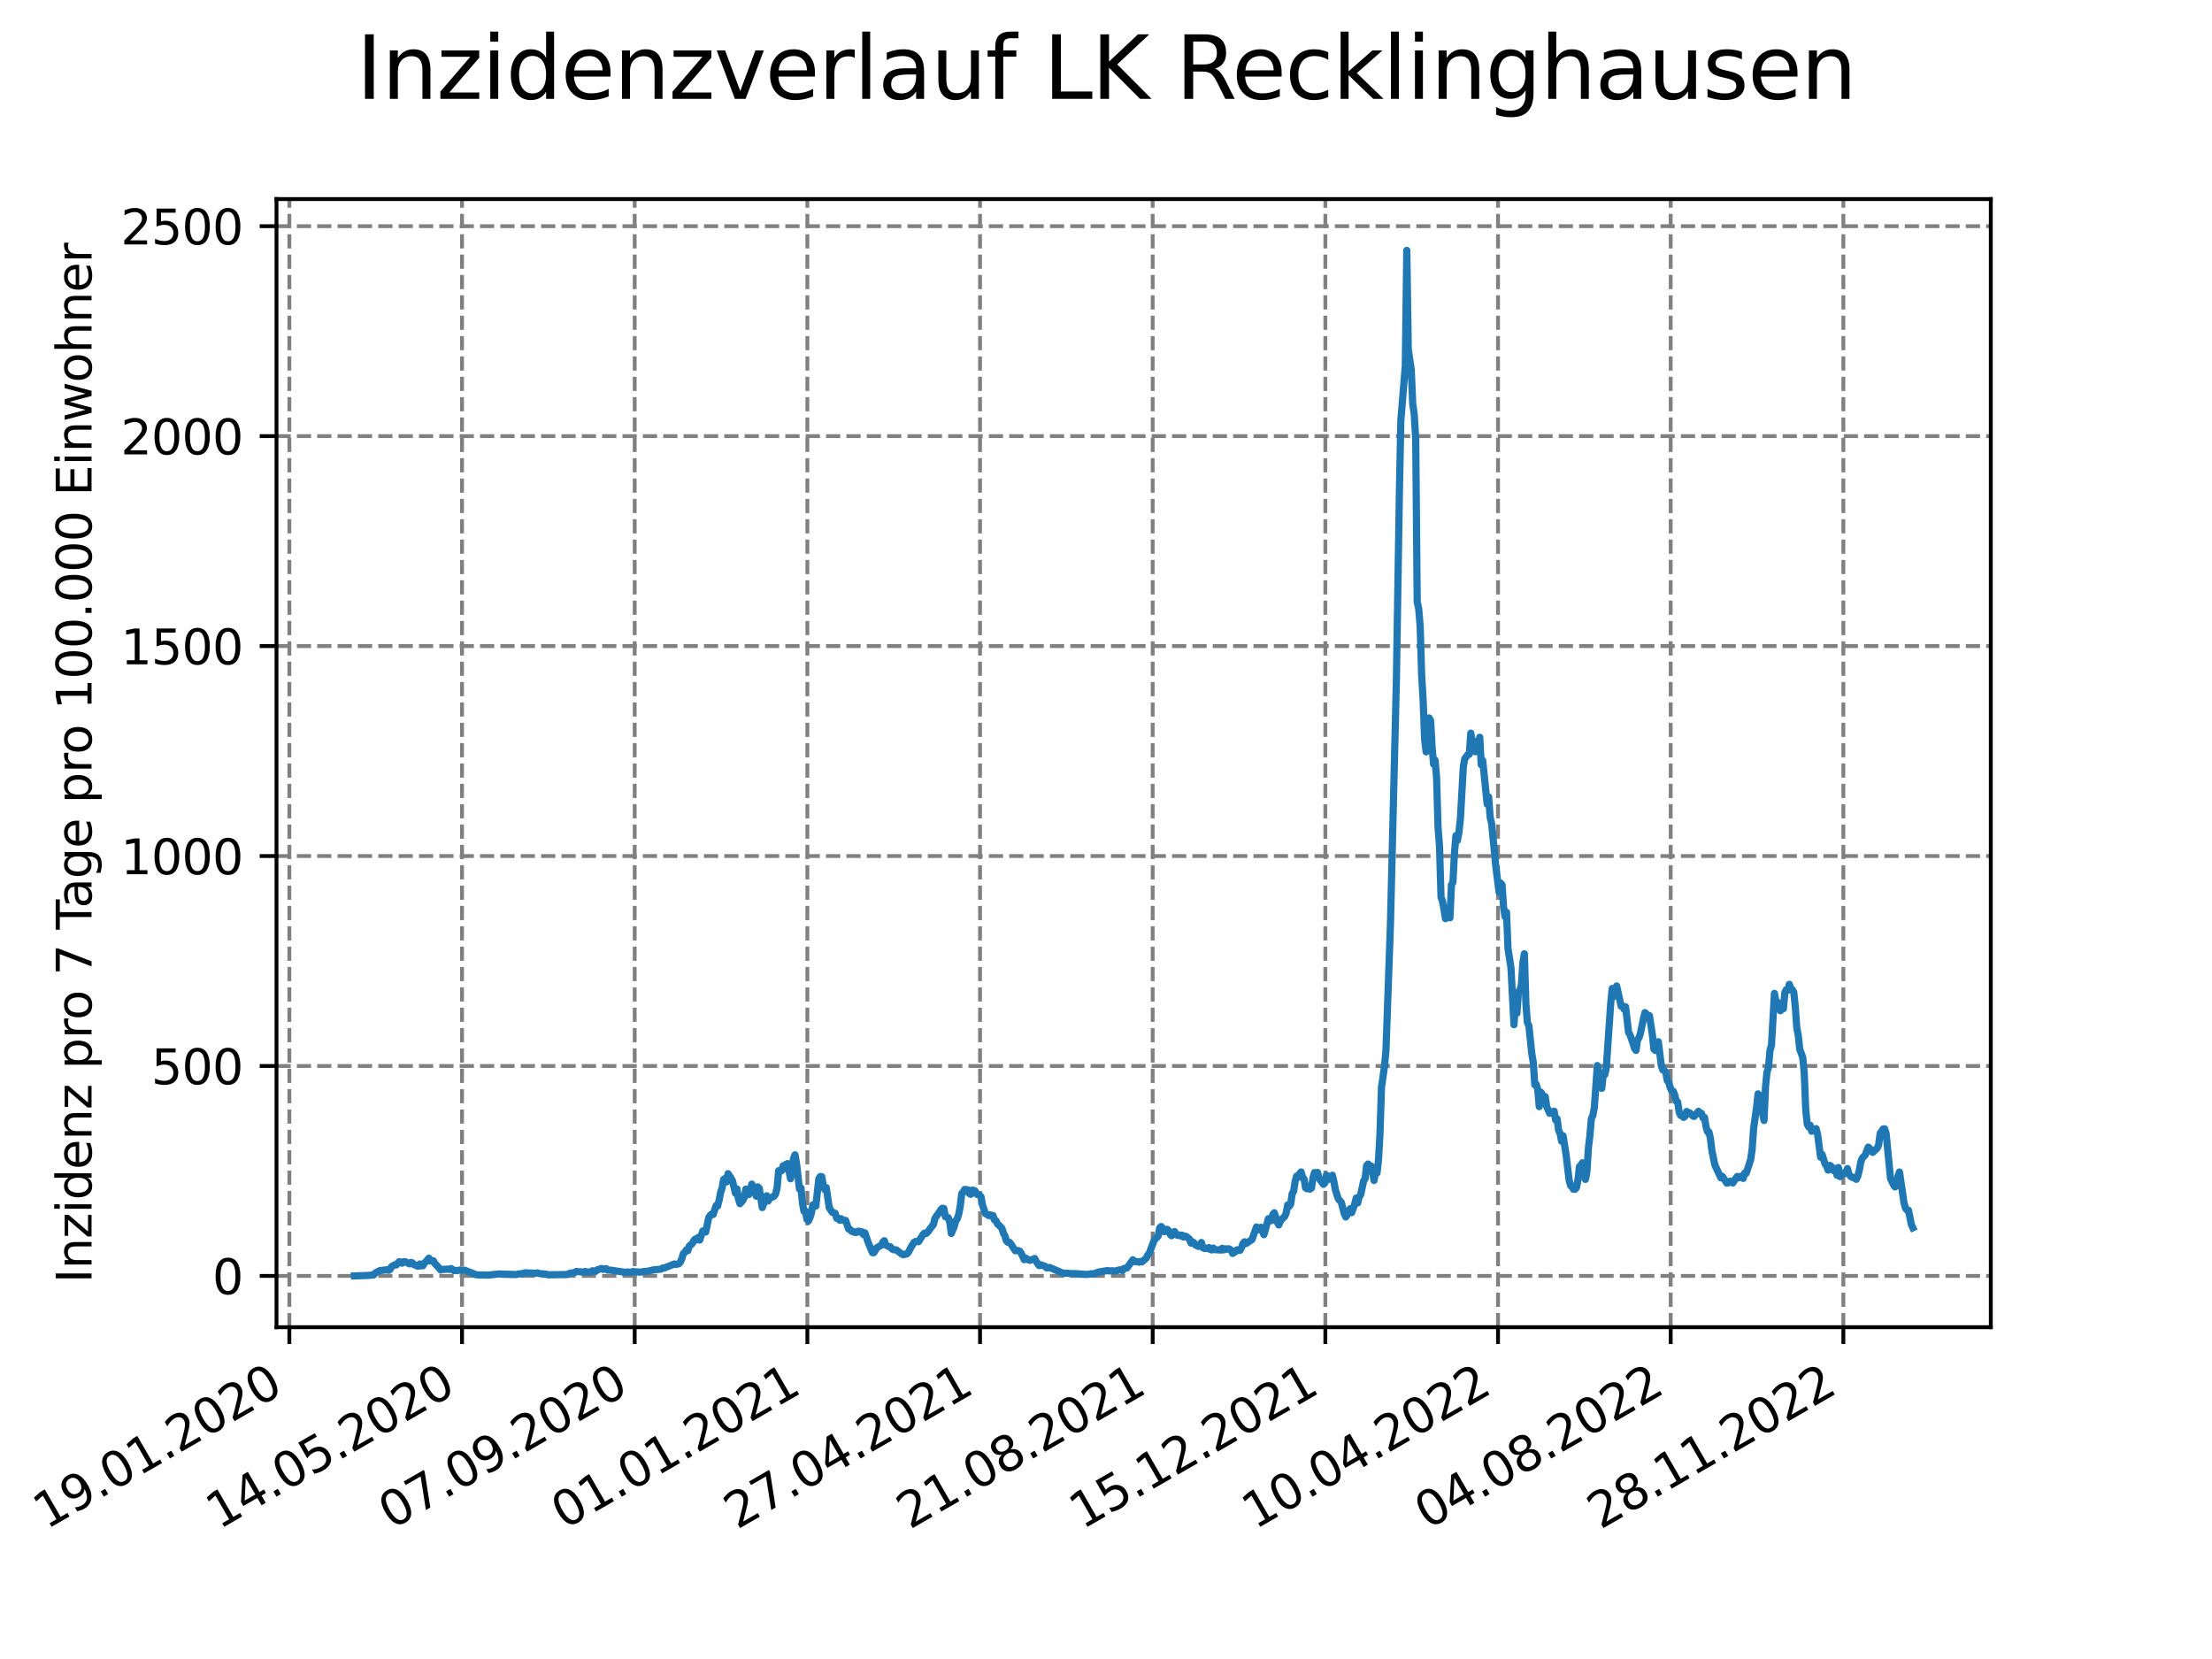 <?xml version="1.0" encoding="utf-8" standalone="no"?>
<!DOCTYPE svg PUBLIC "-//W3C//DTD SVG 1.1//EN"
  "http://www.w3.org/Graphics/SVG/1.1/DTD/svg11.dtd">
<svg xmlns:xlink="http://www.w3.org/1999/xlink" width="460.8pt" height="345.6pt" viewBox="0 0 460.8 345.6" xmlns="http://www.w3.org/2000/svg" version="1.1">
 <defs>
  <style type="text/css">*{stroke-linejoin: round; stroke-linecap: butt}</style>
 </defs>
 <g id="figure_1">
  <g id="patch_1">
   <path d="M 0 345.6 
L 460.8 345.6 
L 460.8 0 
L 0 0 
z
" style="fill: #ffffff"/>
  </g>
  <g id="axes_1">
   <g id="patch_2">
    <path d="M 57.6 276.48 
L 414.72 276.48 
L 414.72 41.472 
L 57.6 41.472 
z
" style="fill: #ffffff"/>
   </g>
   <g id="matplotlib.axis_1">
    <g id="xtick_1">
     <g id="line2d_1">
      <path d="M 60.28 276.48 
L 60.28 41.472 
" clip-path="url(#p0dc9ada476)" style="fill: none; stroke-dasharray: 2.96,1.28; stroke-dashoffset: 0; stroke: #808080; stroke-width: 0.8"/>
     </g>
     <g id="line2d_2">
      <defs>
       <path id="m44e1836c4b" d="M 0 0 
L 0 3.5 
" style="stroke: #000000; stroke-width: 0.8"/>
      </defs>
      <g>
       <use xlink:href="#m44e1836c4b" x="60.28" y="276.48" style="stroke: #000000; stroke-width: 0.8"/>
      </g>
     </g>
     <g id="text_1">
      <!-- 19.01.2020 -->
      <g transform="translate(9.654 318.689) rotate(-30) scale(0.1 -0.1)">
       <defs>
        <path id="DejaVuSans-31" d="M 794 531 
L 1825 531 
L 1825 4091 
L 703 3866 
L 703 4441 
L 1819 4666 
L 2450 4666 
L 2450 531 
L 3481 531 
L 3481 0 
L 794 0 
L 794 531 
z
" transform="scale(0.016)"/>
        <path id="DejaVuSans-39" d="M 703 97 
L 703 672 
Q 941 559 1184 500 
Q 1428 441 1663 441 
Q 2288 441 2617 861 
Q 2947 1281 2994 2138 
Q 2813 1869 2534 1725 
Q 2256 1581 1919 1581 
Q 1219 1581 811 2004 
Q 403 2428 403 3163 
Q 403 3881 828 4315 
Q 1253 4750 1959 4750 
Q 2769 4750 3195 4129 
Q 3622 3509 3622 2328 
Q 3622 1225 3098 567 
Q 2575 -91 1691 -91 
Q 1453 -91 1209 -44 
Q 966 3 703 97 
z
M 1959 2075 
Q 2384 2075 2632 2365 
Q 2881 2656 2881 3163 
Q 2881 3666 2632 3958 
Q 2384 4250 1959 4250 
Q 1534 4250 1286 3958 
Q 1038 3666 1038 3163 
Q 1038 2656 1286 2365 
Q 1534 2075 1959 2075 
z
" transform="scale(0.016)"/>
        <path id="DejaVuSans-2e" d="M 684 794 
L 1344 794 
L 1344 0 
L 684 0 
L 684 794 
z
" transform="scale(0.016)"/>
        <path id="DejaVuSans-30" d="M 2034 4250 
Q 1547 4250 1301 3770 
Q 1056 3291 1056 2328 
Q 1056 1369 1301 889 
Q 1547 409 2034 409 
Q 2525 409 2770 889 
Q 3016 1369 3016 2328 
Q 3016 3291 2770 3770 
Q 2525 4250 2034 4250 
z
M 2034 4750 
Q 2819 4750 3233 4129 
Q 3647 3509 3647 2328 
Q 3647 1150 3233 529 
Q 2819 -91 2034 -91 
Q 1250 -91 836 529 
Q 422 1150 422 2328 
Q 422 3509 836 4129 
Q 1250 4750 2034 4750 
z
" transform="scale(0.016)"/>
        <path id="DejaVuSans-32" d="M 1228 531 
L 3431 531 
L 3431 0 
L 469 0 
L 469 531 
Q 828 903 1448 1529 
Q 2069 2156 2228 2338 
Q 2531 2678 2651 2914 
Q 2772 3150 2772 3378 
Q 2772 3750 2511 3984 
Q 2250 4219 1831 4219 
Q 1534 4219 1204 4116 
Q 875 4013 500 3803 
L 500 4441 
Q 881 4594 1212 4672 
Q 1544 4750 1819 4750 
Q 2544 4750 2975 4387 
Q 3406 4025 3406 3419 
Q 3406 3131 3298 2873 
Q 3191 2616 2906 2266 
Q 2828 2175 2409 1742 
Q 1991 1309 1228 531 
z
" transform="scale(0.016)"/>
       </defs>
       <use xlink:href="#DejaVuSans-31"/>
       <use xlink:href="#DejaVuSans-39" x="63.623"/>
       <use xlink:href="#DejaVuSans-2e" x="127.246"/>
       <use xlink:href="#DejaVuSans-30" x="159.033"/>
       <use xlink:href="#DejaVuSans-31" x="222.656"/>
       <use xlink:href="#DejaVuSans-2e" x="286.279"/>
       <use xlink:href="#DejaVuSans-32" x="318.066"/>
       <use xlink:href="#DejaVuSans-30" x="381.689"/>
       <use xlink:href="#DejaVuSans-32" x="445.312"/>
       <use xlink:href="#DejaVuSans-30" x="508.936"/>
      </g>
     </g>
    </g>
    <g id="xtick_2">
     <g id="line2d_3">
      <path d="M 96.249 276.48 
L 96.249 41.472 
" clip-path="url(#p0dc9ada476)" style="fill: none; stroke-dasharray: 2.96,1.28; stroke-dashoffset: 0; stroke: #808080; stroke-width: 0.8"/>
     </g>
     <g id="line2d_4">
      <g>
       <use xlink:href="#m44e1836c4b" x="96.249" y="276.48" style="stroke: #000000; stroke-width: 0.8"/>
      </g>
     </g>
     <g id="text_2">
      <!-- 14.05.2020 -->
      <g transform="translate(45.624 318.689) rotate(-30) scale(0.1 -0.1)">
       <defs>
        <path id="DejaVuSans-34" d="M 2419 4116 
L 825 1625 
L 2419 1625 
L 2419 4116 
z
M 2253 4666 
L 3047 4666 
L 3047 1625 
L 3713 1625 
L 3713 1100 
L 3047 1100 
L 3047 0 
L 2419 0 
L 2419 1100 
L 313 1100 
L 313 1709 
L 2253 4666 
z
" transform="scale(0.016)"/>
        <path id="DejaVuSans-35" d="M 691 4666 
L 3169 4666 
L 3169 4134 
L 1269 4134 
L 1269 2991 
Q 1406 3038 1543 3061 
Q 1681 3084 1819 3084 
Q 2600 3084 3056 2656 
Q 3513 2228 3513 1497 
Q 3513 744 3044 326 
Q 2575 -91 1722 -91 
Q 1428 -91 1123 -41 
Q 819 9 494 109 
L 494 744 
Q 775 591 1075 516 
Q 1375 441 1709 441 
Q 2250 441 2565 725 
Q 2881 1009 2881 1497 
Q 2881 1984 2565 2268 
Q 2250 2553 1709 2553 
Q 1456 2553 1204 2497 
Q 953 2441 691 2322 
L 691 4666 
z
" transform="scale(0.016)"/>
       </defs>
       <use xlink:href="#DejaVuSans-31"/>
       <use xlink:href="#DejaVuSans-34" x="63.623"/>
       <use xlink:href="#DejaVuSans-2e" x="127.246"/>
       <use xlink:href="#DejaVuSans-30" x="159.033"/>
       <use xlink:href="#DejaVuSans-35" x="222.656"/>
       <use xlink:href="#DejaVuSans-2e" x="286.279"/>
       <use xlink:href="#DejaVuSans-32" x="318.066"/>
       <use xlink:href="#DejaVuSans-30" x="381.689"/>
       <use xlink:href="#DejaVuSans-32" x="445.312"/>
       <use xlink:href="#DejaVuSans-30" x="508.936"/>
      </g>
     </g>
    </g>
    <g id="xtick_3">
     <g id="line2d_5">
      <path d="M 132.218 276.48 
L 132.218 41.472 
" clip-path="url(#p0dc9ada476)" style="fill: none; stroke-dasharray: 2.96,1.28; stroke-dashoffset: 0; stroke: #808080; stroke-width: 0.8"/>
     </g>
     <g id="line2d_6">
      <g>
       <use xlink:href="#m44e1836c4b" x="132.218" y="276.48" style="stroke: #000000; stroke-width: 0.8"/>
      </g>
     </g>
     <g id="text_3">
      <!-- 07.09.2020 -->
      <g transform="translate(81.593 318.689) rotate(-30) scale(0.1 -0.1)">
       <defs>
        <path id="DejaVuSans-37" d="M 525 4666 
L 3525 4666 
L 3525 4397 
L 1831 0 
L 1172 0 
L 2766 4134 
L 525 4134 
L 525 4666 
z
" transform="scale(0.016)"/>
       </defs>
       <use xlink:href="#DejaVuSans-30"/>
       <use xlink:href="#DejaVuSans-37" x="63.623"/>
       <use xlink:href="#DejaVuSans-2e" x="127.246"/>
       <use xlink:href="#DejaVuSans-30" x="159.033"/>
       <use xlink:href="#DejaVuSans-39" x="222.656"/>
       <use xlink:href="#DejaVuSans-2e" x="286.279"/>
       <use xlink:href="#DejaVuSans-32" x="318.066"/>
       <use xlink:href="#DejaVuSans-30" x="381.689"/>
       <use xlink:href="#DejaVuSans-32" x="445.312"/>
       <use xlink:href="#DejaVuSans-30" x="508.936"/>
      </g>
     </g>
    </g>
    <g id="xtick_4">
     <g id="line2d_7">
      <path d="M 168.188 276.48 
L 168.188 41.472 
" clip-path="url(#p0dc9ada476)" style="fill: none; stroke-dasharray: 2.96,1.28; stroke-dashoffset: 0; stroke: #808080; stroke-width: 0.8"/>
     </g>
     <g id="line2d_8">
      <g>
       <use xlink:href="#m44e1836c4b" x="168.188" y="276.48" style="stroke: #000000; stroke-width: 0.8"/>
      </g>
     </g>
     <g id="text_4">
      <!-- 01.01.2021 -->
      <g transform="translate(117.563 318.689) rotate(-30) scale(0.1 -0.1)">
       <use xlink:href="#DejaVuSans-30"/>
       <use xlink:href="#DejaVuSans-31" x="63.623"/>
       <use xlink:href="#DejaVuSans-2e" x="127.246"/>
       <use xlink:href="#DejaVuSans-30" x="159.033"/>
       <use xlink:href="#DejaVuSans-31" x="222.656"/>
       <use xlink:href="#DejaVuSans-2e" x="286.279"/>
       <use xlink:href="#DejaVuSans-32" x="318.066"/>
       <use xlink:href="#DejaVuSans-30" x="381.689"/>
       <use xlink:href="#DejaVuSans-32" x="445.312"/>
       <use xlink:href="#DejaVuSans-31" x="508.936"/>
      </g>
     </g>
    </g>
    <g id="xtick_5">
     <g id="line2d_9">
      <path d="M 204.157 276.48 
L 204.157 41.472 
" clip-path="url(#p0dc9ada476)" style="fill: none; stroke-dasharray: 2.96,1.28; stroke-dashoffset: 0; stroke: #808080; stroke-width: 0.8"/>
     </g>
     <g id="line2d_10">
      <g>
       <use xlink:href="#m44e1836c4b" x="204.157" y="276.48" style="stroke: #000000; stroke-width: 0.8"/>
      </g>
     </g>
     <g id="text_5">
      <!-- 27.04.2021 -->
      <g transform="translate(153.532 318.689) rotate(-30) scale(0.1 -0.1)">
       <use xlink:href="#DejaVuSans-32"/>
       <use xlink:href="#DejaVuSans-37" x="63.623"/>
       <use xlink:href="#DejaVuSans-2e" x="127.246"/>
       <use xlink:href="#DejaVuSans-30" x="159.033"/>
       <use xlink:href="#DejaVuSans-34" x="222.656"/>
       <use xlink:href="#DejaVuSans-2e" x="286.279"/>
       <use xlink:href="#DejaVuSans-32" x="318.066"/>
       <use xlink:href="#DejaVuSans-30" x="381.689"/>
       <use xlink:href="#DejaVuSans-32" x="445.312"/>
       <use xlink:href="#DejaVuSans-31" x="508.936"/>
      </g>
     </g>
    </g>
    <g id="xtick_6">
     <g id="line2d_11">
      <path d="M 240.126 276.48 
L 240.126 41.472 
" clip-path="url(#p0dc9ada476)" style="fill: none; stroke-dasharray: 2.96,1.28; stroke-dashoffset: 0; stroke: #808080; stroke-width: 0.8"/>
     </g>
     <g id="line2d_12">
      <g>
       <use xlink:href="#m44e1836c4b" x="240.126" y="276.48" style="stroke: #000000; stroke-width: 0.8"/>
      </g>
     </g>
     <g id="text_6">
      <!-- 21.08.2021 -->
      <g transform="translate(189.501 318.689) rotate(-30) scale(0.1 -0.1)">
       <defs>
        <path id="DejaVuSans-38" d="M 2034 2216 
Q 1584 2216 1326 1975 
Q 1069 1734 1069 1313 
Q 1069 891 1326 650 
Q 1584 409 2034 409 
Q 2484 409 2743 651 
Q 3003 894 3003 1313 
Q 3003 1734 2745 1975 
Q 2488 2216 2034 2216 
z
M 1403 2484 
Q 997 2584 770 2862 
Q 544 3141 544 3541 
Q 544 4100 942 4425 
Q 1341 4750 2034 4750 
Q 2731 4750 3128 4425 
Q 3525 4100 3525 3541 
Q 3525 3141 3298 2862 
Q 3072 2584 2669 2484 
Q 3125 2378 3379 2068 
Q 3634 1759 3634 1313 
Q 3634 634 3220 271 
Q 2806 -91 2034 -91 
Q 1263 -91 848 271 
Q 434 634 434 1313 
Q 434 1759 690 2068 
Q 947 2378 1403 2484 
z
M 1172 3481 
Q 1172 3119 1398 2916 
Q 1625 2713 2034 2713 
Q 2441 2713 2670 2916 
Q 2900 3119 2900 3481 
Q 2900 3844 2670 4047 
Q 2441 4250 2034 4250 
Q 1625 4250 1398 4047 
Q 1172 3844 1172 3481 
z
" transform="scale(0.016)"/>
       </defs>
       <use xlink:href="#DejaVuSans-32"/>
       <use xlink:href="#DejaVuSans-31" x="63.623"/>
       <use xlink:href="#DejaVuSans-2e" x="127.246"/>
       <use xlink:href="#DejaVuSans-30" x="159.033"/>
       <use xlink:href="#DejaVuSans-38" x="222.656"/>
       <use xlink:href="#DejaVuSans-2e" x="286.279"/>
       <use xlink:href="#DejaVuSans-32" x="318.066"/>
       <use xlink:href="#DejaVuSans-30" x="381.689"/>
       <use xlink:href="#DejaVuSans-32" x="445.312"/>
       <use xlink:href="#DejaVuSans-31" x="508.936"/>
      </g>
     </g>
    </g>
    <g id="xtick_7">
     <g id="line2d_13">
      <path d="M 276.096 276.48 
L 276.096 41.472 
" clip-path="url(#p0dc9ada476)" style="fill: none; stroke-dasharray: 2.96,1.28; stroke-dashoffset: 0; stroke: #808080; stroke-width: 0.8"/>
     </g>
     <g id="line2d_14">
      <g>
       <use xlink:href="#m44e1836c4b" x="276.096" y="276.48" style="stroke: #000000; stroke-width: 0.8"/>
      </g>
     </g>
     <g id="text_7">
      <!-- 15.12.2021 -->
      <g transform="translate(225.471 318.689) rotate(-30) scale(0.1 -0.1)">
       <use xlink:href="#DejaVuSans-31"/>
       <use xlink:href="#DejaVuSans-35" x="63.623"/>
       <use xlink:href="#DejaVuSans-2e" x="127.246"/>
       <use xlink:href="#DejaVuSans-31" x="159.033"/>
       <use xlink:href="#DejaVuSans-32" x="222.656"/>
       <use xlink:href="#DejaVuSans-2e" x="286.279"/>
       <use xlink:href="#DejaVuSans-32" x="318.066"/>
       <use xlink:href="#DejaVuSans-30" x="381.689"/>
       <use xlink:href="#DejaVuSans-32" x="445.312"/>
       <use xlink:href="#DejaVuSans-31" x="508.936"/>
      </g>
     </g>
    </g>
    <g id="xtick_8">
     <g id="line2d_15">
      <path d="M 312.065 276.48 
L 312.065 41.472 
" clip-path="url(#p0dc9ada476)" style="fill: none; stroke-dasharray: 2.96,1.28; stroke-dashoffset: 0; stroke: #808080; stroke-width: 0.8"/>
     </g>
     <g id="line2d_16">
      <g>
       <use xlink:href="#m44e1836c4b" x="312.065" y="276.48" style="stroke: #000000; stroke-width: 0.8"/>
      </g>
     </g>
     <g id="text_8">
      <!-- 10.04.2022 -->
      <g transform="translate(261.44 318.689) rotate(-30) scale(0.1 -0.1)">
       <use xlink:href="#DejaVuSans-31"/>
       <use xlink:href="#DejaVuSans-30" x="63.623"/>
       <use xlink:href="#DejaVuSans-2e" x="127.246"/>
       <use xlink:href="#DejaVuSans-30" x="159.033"/>
       <use xlink:href="#DejaVuSans-34" x="222.656"/>
       <use xlink:href="#DejaVuSans-2e" x="286.279"/>
       <use xlink:href="#DejaVuSans-32" x="318.066"/>
       <use xlink:href="#DejaVuSans-30" x="381.689"/>
       <use xlink:href="#DejaVuSans-32" x="445.312"/>
       <use xlink:href="#DejaVuSans-32" x="508.936"/>
      </g>
     </g>
    </g>
    <g id="xtick_9">
     <g id="line2d_17">
      <path d="M 348.035 276.48 
L 348.035 41.472 
" clip-path="url(#p0dc9ada476)" style="fill: none; stroke-dasharray: 2.96,1.28; stroke-dashoffset: 0; stroke: #808080; stroke-width: 0.8"/>
     </g>
     <g id="line2d_18">
      <g>
       <use xlink:href="#m44e1836c4b" x="348.035" y="276.48" style="stroke: #000000; stroke-width: 0.8"/>
      </g>
     </g>
     <g id="text_9">
      <!-- 04.08.2022 -->
      <g transform="translate(297.409 318.689) rotate(-30) scale(0.1 -0.1)">
       <use xlink:href="#DejaVuSans-30"/>
       <use xlink:href="#DejaVuSans-34" x="63.623"/>
       <use xlink:href="#DejaVuSans-2e" x="127.246"/>
       <use xlink:href="#DejaVuSans-30" x="159.033"/>
       <use xlink:href="#DejaVuSans-38" x="222.656"/>
       <use xlink:href="#DejaVuSans-2e" x="286.279"/>
       <use xlink:href="#DejaVuSans-32" x="318.066"/>
       <use xlink:href="#DejaVuSans-30" x="381.689"/>
       <use xlink:href="#DejaVuSans-32" x="445.312"/>
       <use xlink:href="#DejaVuSans-32" x="508.936"/>
      </g>
     </g>
    </g>
    <g id="xtick_10">
     <g id="line2d_19">
      <path d="M 384.004 276.48 
L 384.004 41.472 
" clip-path="url(#p0dc9ada476)" style="fill: none; stroke-dasharray: 2.96,1.28; stroke-dashoffset: 0; stroke: #808080; stroke-width: 0.8"/>
     </g>
     <g id="line2d_20">
      <g>
       <use xlink:href="#m44e1836c4b" x="384.004" y="276.48" style="stroke: #000000; stroke-width: 0.8"/>
      </g>
     </g>
     <g id="text_10">
      <!-- 28.11.2022 -->
      <g transform="translate(333.379 318.689) rotate(-30) scale(0.1 -0.1)">
       <use xlink:href="#DejaVuSans-32"/>
       <use xlink:href="#DejaVuSans-38" x="63.623"/>
       <use xlink:href="#DejaVuSans-2e" x="127.246"/>
       <use xlink:href="#DejaVuSans-31" x="159.033"/>
       <use xlink:href="#DejaVuSans-31" x="222.656"/>
       <use xlink:href="#DejaVuSans-2e" x="286.279"/>
       <use xlink:href="#DejaVuSans-32" x="318.066"/>
       <use xlink:href="#DejaVuSans-30" x="381.689"/>
       <use xlink:href="#DejaVuSans-32" x="445.312"/>
       <use xlink:href="#DejaVuSans-32" x="508.936"/>
      </g>
     </g>
    </g>
   </g>
   <g id="matplotlib.axis_2">
    <g id="ytick_1">
     <g id="line2d_21">
      <path d="M 57.6 265.798 
L 414.72 265.798 
" clip-path="url(#p0dc9ada476)" style="fill: none; stroke-dasharray: 2.96,1.28; stroke-dashoffset: 0; stroke: #808080; stroke-width: 0.8"/>
     </g>
     <g id="line2d_22">
      <defs>
       <path id="mce48bb090f" d="M 0 0 
L -3.5 0 
" style="stroke: #000000; stroke-width: 0.8"/>
      </defs>
      <g>
       <use xlink:href="#mce48bb090f" x="57.6" y="265.798" style="stroke: #000000; stroke-width: 0.8"/>
      </g>
     </g>
     <g id="text_11">
      <!-- 0 -->
      <g transform="translate(44.237 269.597) scale(0.1 -0.1)">
       <use xlink:href="#DejaVuSans-30"/>
      </g>
     </g>
    </g>
    <g id="ytick_2">
     <g id="line2d_23">
      <path d="M 57.6 222.062 
L 414.72 222.062 
" clip-path="url(#p0dc9ada476)" style="fill: none; stroke-dasharray: 2.96,1.28; stroke-dashoffset: 0; stroke: #808080; stroke-width: 0.8"/>
     </g>
     <g id="line2d_24">
      <g>
       <use xlink:href="#mce48bb090f" x="57.6" y="222.062" style="stroke: #000000; stroke-width: 0.8"/>
      </g>
     </g>
     <g id="text_12">
      <!-- 500 -->
      <g transform="translate(31.512 225.862) scale(0.1 -0.1)">
       <use xlink:href="#DejaVuSans-35"/>
       <use xlink:href="#DejaVuSans-30" x="63.623"/>
       <use xlink:href="#DejaVuSans-30" x="127.246"/>
      </g>
     </g>
    </g>
    <g id="ytick_3">
     <g id="line2d_25">
      <path d="M 57.6 178.327 
L 414.72 178.327 
" clip-path="url(#p0dc9ada476)" style="fill: none; stroke-dasharray: 2.96,1.28; stroke-dashoffset: 0; stroke: #808080; stroke-width: 0.8"/>
     </g>
     <g id="line2d_26">
      <g>
       <use xlink:href="#mce48bb090f" x="57.6" y="178.327" style="stroke: #000000; stroke-width: 0.8"/>
      </g>
     </g>
     <g id="text_13">
      <!-- 1000 -->
      <g transform="translate(25.15 182.126) scale(0.1 -0.1)">
       <use xlink:href="#DejaVuSans-31"/>
       <use xlink:href="#DejaVuSans-30" x="63.623"/>
       <use xlink:href="#DejaVuSans-30" x="127.246"/>
       <use xlink:href="#DejaVuSans-30" x="190.869"/>
      </g>
     </g>
    </g>
    <g id="ytick_4">
     <g id="line2d_27">
      <path d="M 57.6 134.591 
L 414.72 134.591 
" clip-path="url(#p0dc9ada476)" style="fill: none; stroke-dasharray: 2.96,1.28; stroke-dashoffset: 0; stroke: #808080; stroke-width: 0.8"/>
     </g>
     <g id="line2d_28">
      <g>
       <use xlink:href="#mce48bb090f" x="57.6" y="134.591" style="stroke: #000000; stroke-width: 0.8"/>
      </g>
     </g>
     <g id="text_14">
      <!-- 1500 -->
      <g transform="translate(25.15 138.391) scale(0.1 -0.1)">
       <use xlink:href="#DejaVuSans-31"/>
       <use xlink:href="#DejaVuSans-35" x="63.623"/>
       <use xlink:href="#DejaVuSans-30" x="127.246"/>
       <use xlink:href="#DejaVuSans-30" x="190.869"/>
      </g>
     </g>
    </g>
    <g id="ytick_5">
     <g id="line2d_29">
      <path d="M 57.6 90.856 
L 414.72 90.856 
" clip-path="url(#p0dc9ada476)" style="fill: none; stroke-dasharray: 2.96,1.28; stroke-dashoffset: 0; stroke: #808080; stroke-width: 0.8"/>
     </g>
     <g id="line2d_30">
      <g>
       <use xlink:href="#mce48bb090f" x="57.6" y="90.856" style="stroke: #000000; stroke-width: 0.8"/>
      </g>
     </g>
     <g id="text_15">
      <!-- 2000 -->
      <g transform="translate(25.15 94.655) scale(0.1 -0.1)">
       <use xlink:href="#DejaVuSans-32"/>
       <use xlink:href="#DejaVuSans-30" x="63.623"/>
       <use xlink:href="#DejaVuSans-30" x="127.246"/>
       <use xlink:href="#DejaVuSans-30" x="190.869"/>
      </g>
     </g>
    </g>
    <g id="ytick_6">
     <g id="line2d_31">
      <path d="M 57.6 47.12 
L 414.72 47.12 
" clip-path="url(#p0dc9ada476)" style="fill: none; stroke-dasharray: 2.96,1.28; stroke-dashoffset: 0; stroke: #808080; stroke-width: 0.8"/>
     </g>
     <g id="line2d_32">
      <g>
       <use xlink:href="#mce48bb090f" x="57.6" y="47.12" style="stroke: #000000; stroke-width: 0.8"/>
      </g>
     </g>
     <g id="text_16">
      <!-- 2500 -->
      <g transform="translate(25.15 50.92) scale(0.1 -0.1)">
       <use xlink:href="#DejaVuSans-32"/>
       <use xlink:href="#DejaVuSans-35" x="63.623"/>
       <use xlink:href="#DejaVuSans-30" x="127.246"/>
       <use xlink:href="#DejaVuSans-30" x="190.869"/>
      </g>
     </g>
    </g>
    <g id="text_17">
     <!-- Inzidenz pro 7 Tage pro 100.000 Einwohner -->
     <g transform="translate(19.07 267.301) rotate(-90) scale(0.1 -0.1)">
      <defs>
       <path id="DejaVuSans-49" d="M 628 4666 
L 1259 4666 
L 1259 0 
L 628 0 
L 628 4666 
z
" transform="scale(0.016)"/>
       <path id="DejaVuSans-6e" d="M 3513 2113 
L 3513 0 
L 2938 0 
L 2938 2094 
Q 2938 2591 2744 2837 
Q 2550 3084 2163 3084 
Q 1697 3084 1428 2787 
Q 1159 2491 1159 1978 
L 1159 0 
L 581 0 
L 581 3500 
L 1159 3500 
L 1159 2956 
Q 1366 3272 1645 3428 
Q 1925 3584 2291 3584 
Q 2894 3584 3203 3211 
Q 3513 2838 3513 2113 
z
" transform="scale(0.016)"/>
       <path id="DejaVuSans-7a" d="M 353 3500 
L 3084 3500 
L 3084 2975 
L 922 459 
L 3084 459 
L 3084 0 
L 275 0 
L 275 525 
L 2438 3041 
L 353 3041 
L 353 3500 
z
" transform="scale(0.016)"/>
       <path id="DejaVuSans-69" d="M 603 3500 
L 1178 3500 
L 1178 0 
L 603 0 
L 603 3500 
z
M 603 4863 
L 1178 4863 
L 1178 4134 
L 603 4134 
L 603 4863 
z
" transform="scale(0.016)"/>
       <path id="DejaVuSans-64" d="M 2906 2969 
L 2906 4863 
L 3481 4863 
L 3481 0 
L 2906 0 
L 2906 525 
Q 2725 213 2448 61 
Q 2172 -91 1784 -91 
Q 1150 -91 751 415 
Q 353 922 353 1747 
Q 353 2572 751 3078 
Q 1150 3584 1784 3584 
Q 2172 3584 2448 3432 
Q 2725 3281 2906 2969 
z
M 947 1747 
Q 947 1113 1208 752 
Q 1469 391 1925 391 
Q 2381 391 2643 752 
Q 2906 1113 2906 1747 
Q 2906 2381 2643 2742 
Q 2381 3103 1925 3103 
Q 1469 3103 1208 2742 
Q 947 2381 947 1747 
z
" transform="scale(0.016)"/>
       <path id="DejaVuSans-65" d="M 3597 1894 
L 3597 1613 
L 953 1613 
Q 991 1019 1311 708 
Q 1631 397 2203 397 
Q 2534 397 2845 478 
Q 3156 559 3463 722 
L 3463 178 
Q 3153 47 2828 -22 
Q 2503 -91 2169 -91 
Q 1331 -91 842 396 
Q 353 884 353 1716 
Q 353 2575 817 3079 
Q 1281 3584 2069 3584 
Q 2775 3584 3186 3129 
Q 3597 2675 3597 1894 
z
M 3022 2063 
Q 3016 2534 2758 2815 
Q 2500 3097 2075 3097 
Q 1594 3097 1305 2825 
Q 1016 2553 972 2059 
L 3022 2063 
z
" transform="scale(0.016)"/>
       <path id="DejaVuSans-20" transform="scale(0.016)"/>
       <path id="DejaVuSans-70" d="M 1159 525 
L 1159 -1331 
L 581 -1331 
L 581 3500 
L 1159 3500 
L 1159 2969 
Q 1341 3281 1617 3432 
Q 1894 3584 2278 3584 
Q 2916 3584 3314 3078 
Q 3713 2572 3713 1747 
Q 3713 922 3314 415 
Q 2916 -91 2278 -91 
Q 1894 -91 1617 61 
Q 1341 213 1159 525 
z
M 3116 1747 
Q 3116 2381 2855 2742 
Q 2594 3103 2138 3103 
Q 1681 3103 1420 2742 
Q 1159 2381 1159 1747 
Q 1159 1113 1420 752 
Q 1681 391 2138 391 
Q 2594 391 2855 752 
Q 3116 1113 3116 1747 
z
" transform="scale(0.016)"/>
       <path id="DejaVuSans-72" d="M 2631 2963 
Q 2534 3019 2420 3045 
Q 2306 3072 2169 3072 
Q 1681 3072 1420 2755 
Q 1159 2438 1159 1844 
L 1159 0 
L 581 0 
L 581 3500 
L 1159 3500 
L 1159 2956 
Q 1341 3275 1631 3429 
Q 1922 3584 2338 3584 
Q 2397 3584 2469 3576 
Q 2541 3569 2628 3553 
L 2631 2963 
z
" transform="scale(0.016)"/>
       <path id="DejaVuSans-6f" d="M 1959 3097 
Q 1497 3097 1228 2736 
Q 959 2375 959 1747 
Q 959 1119 1226 758 
Q 1494 397 1959 397 
Q 2419 397 2687 759 
Q 2956 1122 2956 1747 
Q 2956 2369 2687 2733 
Q 2419 3097 1959 3097 
z
M 1959 3584 
Q 2709 3584 3137 3096 
Q 3566 2609 3566 1747 
Q 3566 888 3137 398 
Q 2709 -91 1959 -91 
Q 1206 -91 779 398 
Q 353 888 353 1747 
Q 353 2609 779 3096 
Q 1206 3584 1959 3584 
z
" transform="scale(0.016)"/>
       <path id="DejaVuSans-54" d="M -19 4666 
L 3928 4666 
L 3928 4134 
L 2272 4134 
L 2272 0 
L 1638 0 
L 1638 4134 
L -19 4134 
L -19 4666 
z
" transform="scale(0.016)"/>
       <path id="DejaVuSans-61" d="M 2194 1759 
Q 1497 1759 1228 1600 
Q 959 1441 959 1056 
Q 959 750 1161 570 
Q 1363 391 1709 391 
Q 2188 391 2477 730 
Q 2766 1069 2766 1631 
L 2766 1759 
L 2194 1759 
z
M 3341 1997 
L 3341 0 
L 2766 0 
L 2766 531 
Q 2569 213 2275 61 
Q 1981 -91 1556 -91 
Q 1019 -91 701 211 
Q 384 513 384 1019 
Q 384 1609 779 1909 
Q 1175 2209 1959 2209 
L 2766 2209 
L 2766 2266 
Q 2766 2663 2505 2880 
Q 2244 3097 1772 3097 
Q 1472 3097 1187 3025 
Q 903 2953 641 2809 
L 641 3341 
Q 956 3463 1253 3523 
Q 1550 3584 1831 3584 
Q 2591 3584 2966 3190 
Q 3341 2797 3341 1997 
z
" transform="scale(0.016)"/>
       <path id="DejaVuSans-67" d="M 2906 1791 
Q 2906 2416 2648 2759 
Q 2391 3103 1925 3103 
Q 1463 3103 1205 2759 
Q 947 2416 947 1791 
Q 947 1169 1205 825 
Q 1463 481 1925 481 
Q 2391 481 2648 825 
Q 2906 1169 2906 1791 
z
M 3481 434 
Q 3481 -459 3084 -895 
Q 2688 -1331 1869 -1331 
Q 1566 -1331 1297 -1286 
Q 1028 -1241 775 -1147 
L 775 -588 
Q 1028 -725 1275 -790 
Q 1522 -856 1778 -856 
Q 2344 -856 2625 -561 
Q 2906 -266 2906 331 
L 2906 616 
Q 2728 306 2450 153 
Q 2172 0 1784 0 
Q 1141 0 747 490 
Q 353 981 353 1791 
Q 353 2603 747 3093 
Q 1141 3584 1784 3584 
Q 2172 3584 2450 3431 
Q 2728 3278 2906 2969 
L 2906 3500 
L 3481 3500 
L 3481 434 
z
" transform="scale(0.016)"/>
       <path id="DejaVuSans-45" d="M 628 4666 
L 3578 4666 
L 3578 4134 
L 1259 4134 
L 1259 2753 
L 3481 2753 
L 3481 2222 
L 1259 2222 
L 1259 531 
L 3634 531 
L 3634 0 
L 628 0 
L 628 4666 
z
" transform="scale(0.016)"/>
       <path id="DejaVuSans-77" d="M 269 3500 
L 844 3500 
L 1563 769 
L 2278 3500 
L 2956 3500 
L 3675 769 
L 4391 3500 
L 4966 3500 
L 4050 0 
L 3372 0 
L 2619 2869 
L 1863 0 
L 1184 0 
L 269 3500 
z
" transform="scale(0.016)"/>
       <path id="DejaVuSans-68" d="M 3513 2113 
L 3513 0 
L 2938 0 
L 2938 2094 
Q 2938 2591 2744 2837 
Q 2550 3084 2163 3084 
Q 1697 3084 1428 2787 
Q 1159 2491 1159 1978 
L 1159 0 
L 581 0 
L 581 4863 
L 1159 4863 
L 1159 2956 
Q 1366 3272 1645 3428 
Q 1925 3584 2291 3584 
Q 2894 3584 3203 3211 
Q 3513 2838 3513 2113 
z
" transform="scale(0.016)"/>
      </defs>
      <use xlink:href="#DejaVuSans-49"/>
      <use xlink:href="#DejaVuSans-6e" x="29.492"/>
      <use xlink:href="#DejaVuSans-7a" x="92.871"/>
      <use xlink:href="#DejaVuSans-69" x="145.361"/>
      <use xlink:href="#DejaVuSans-64" x="173.145"/>
      <use xlink:href="#DejaVuSans-65" x="236.621"/>
      <use xlink:href="#DejaVuSans-6e" x="298.145"/>
      <use xlink:href="#DejaVuSans-7a" x="361.523"/>
      <use xlink:href="#DejaVuSans-20" x="414.014"/>
      <use xlink:href="#DejaVuSans-70" x="445.801"/>
      <use xlink:href="#DejaVuSans-72" x="509.277"/>
      <use xlink:href="#DejaVuSans-6f" x="548.141"/>
      <use xlink:href="#DejaVuSans-20" x="609.322"/>
      <use xlink:href="#DejaVuSans-37" x="641.109"/>
      <use xlink:href="#DejaVuSans-20" x="704.732"/>
      <use xlink:href="#DejaVuSans-54" x="736.52"/>
      <use xlink:href="#DejaVuSans-61" x="781.104"/>
      <use xlink:href="#DejaVuSans-67" x="842.383"/>
      <use xlink:href="#DejaVuSans-65" x="905.859"/>
      <use xlink:href="#DejaVuSans-20" x="967.383"/>
      <use xlink:href="#DejaVuSans-70" x="999.17"/>
      <use xlink:href="#DejaVuSans-72" x="1062.646"/>
      <use xlink:href="#DejaVuSans-6f" x="1101.51"/>
      <use xlink:href="#DejaVuSans-20" x="1162.691"/>
      <use xlink:href="#DejaVuSans-31" x="1194.479"/>
      <use xlink:href="#DejaVuSans-30" x="1258.102"/>
      <use xlink:href="#DejaVuSans-30" x="1321.725"/>
      <use xlink:href="#DejaVuSans-2e" x="1385.348"/>
      <use xlink:href="#DejaVuSans-30" x="1417.135"/>
      <use xlink:href="#DejaVuSans-30" x="1480.758"/>
      <use xlink:href="#DejaVuSans-30" x="1544.381"/>
      <use xlink:href="#DejaVuSans-20" x="1608.004"/>
      <use xlink:href="#DejaVuSans-45" x="1639.791"/>
      <use xlink:href="#DejaVuSans-69" x="1702.975"/>
      <use xlink:href="#DejaVuSans-6e" x="1730.758"/>
      <use xlink:href="#DejaVuSans-77" x="1794.137"/>
      <use xlink:href="#DejaVuSans-6f" x="1875.924"/>
      <use xlink:href="#DejaVuSans-68" x="1937.105"/>
      <use xlink:href="#DejaVuSans-6e" x="2000.484"/>
      <use xlink:href="#DejaVuSans-65" x="2063.863"/>
      <use xlink:href="#DejaVuSans-72" x="2125.387"/>
     </g>
    </g>
   </g>
   <g id="line2d_33">
    <path d="M 73.833 265.798 
L 76.623 265.698 
L 77.864 265.584 
L 78.174 265.185 
L 79.104 264.701 
L 80.655 264.502 
L 80.965 264.63 
L 81.275 264.43 
L 81.585 263.847 
L 82.205 263.49 
L 82.515 263.533 
L 83.135 262.835 
L 83.445 262.892 
L 83.755 263.149 
L 84.065 262.835 
L 84.375 262.821 
L 85.306 263.291 
L 85.616 262.978 
L 85.926 263.092 
L 86.236 263.462 
L 86.546 263.533 
L 86.856 263.733 
L 87.166 263.775 
L 87.476 263.305 
L 87.786 263.704 
L 88.096 263.676 
L 88.407 263.12 
L 88.717 262.85 
L 89.337 262.095 
L 89.647 262.693 
L 89.957 262.579 
L 90.267 262.636 
L 90.577 263.177 
L 91.197 263.847 
L 91.817 264.559 
L 92.127 264.445 
L 93.058 264.402 
L 93.368 264.374 
L 93.678 264.459 
L 93.988 264.26 
L 94.608 264.701 
L 94.918 264.644 
L 95.228 264.701 
L 95.848 264.559 
L 96.779 264.601 
L 99.259 265.57 
L 101.74 265.627 
L 103.911 265.385 
L 107.632 265.513 
L 107.942 265.385 
L 108.562 265.356 
L 109.492 265.128 
L 110.112 265.185 
L 111.663 265.242 
L 111.973 265.157 
L 112.283 265.299 
L 113.833 265.442 
L 114.143 265.57 
L 118.174 265.499 
L 118.794 265.214 
L 119.725 265.1 
L 120.035 264.872 
L 121.585 265 
L 121.895 264.872 
L 122.205 265 
L 123.136 264.957 
L 123.446 264.715 
L 124.066 264.858 
L 124.376 264.544 
L 125.306 264.245 
L 125.616 264.43 
L 126.236 264.274 
L 126.546 264.573 
L 127.167 264.587 
L 130.267 265.057 
L 130.578 264.972 
L 131.508 265.057 
L 131.818 264.886 
L 133.368 265.014 
L 133.988 264.901 
L 134.919 264.815 
L 136.159 264.53 
L 137.709 264.388 
L 138.019 264.16 
L 138.33 264.16 
L 140.5 263.305 
L 140.81 263.419 
L 141.43 263.263 
L 141.74 262.892 
L 142.05 262.18 
L 142.361 261.126 
L 142.671 260.87 
L 142.981 260.371 
L 143.291 260.542 
L 143.601 259.574 
L 144.221 259.032 
L 144.531 258.448 
L 144.841 258.107 
L 145.151 258.292 
L 145.461 257.765 
L 145.771 258.32 
L 146.392 256.44 
L 146.702 256.426 
L 147.012 256.654 
L 147.632 253.677 
L 147.942 253.193 
L 148.252 252.922 
L 148.562 253.008 
L 149.182 251.142 
L 149.492 251.242 
L 149.803 250.059 
L 150.113 248.407 
L 150.423 247.481 
L 150.733 245.715 
L 151.043 245.487 
L 151.353 246.214 
L 151.663 244.505 
L 152.283 245.402 
L 152.593 246.014 
L 153.213 248.578 
L 153.523 247.681 
L 153.834 249.775 
L 154.144 250.757 
L 154.764 250.059 
L 155.074 249.39 
L 155.384 247.709 
L 155.694 248.721 
L 156.004 248.849 
L 156.624 246.67 
L 157.555 249.191 
L 157.865 247.239 
L 158.175 247.553 
L 158.795 251.555 
L 159.725 249.105 
L 160.035 250.188 
L 160.345 249.604 
L 160.965 249.347 
L 161.275 249.176 
L 161.586 248.692 
L 161.896 247.339 
L 162.206 243.878 
L 162.516 243.963 
L 162.826 243.878 
L 163.136 242.852 
L 163.446 243.422 
L 163.756 242.539 
L 164.066 242.397 
L 164.686 245.559 
L 165.307 241.343 
L 165.617 240.574 
L 165.927 242.34 
L 166.547 247.709 
L 166.857 247.467 
L 167.167 250.572 
L 167.477 252.338 
L 167.787 252.281 
L 168.097 254.019 
L 168.407 254.347 
L 168.717 253.691 
L 169.028 252.709 
L 169.338 250.985 
L 169.958 251.256 
L 170.578 245.53 
L 170.888 245.089 
L 171.198 245.131 
L 171.508 247.026 
L 171.818 247.823 
L 172.128 247.396 
L 172.748 251.612 
L 173.369 252.538 
L 173.989 252.751 
L 174.299 253.805 
L 174.609 253.748 
L 174.919 254.204 
L 175.229 253.877 
L 175.539 254.218 
L 176.159 254.233 
L 176.78 256.027 
L 177.09 256.113 
L 177.4 256.511 
L 177.71 256.511 
L 178.02 256.725 
L 178.33 256.768 
L 178.64 256.511 
L 178.95 256.469 
L 179.26 256.697 
L 179.57 256.597 
L 179.88 257.195 
L 180.19 256.825 
L 180.811 258.705 
L 181.741 260.955 
L 182.051 260.955 
L 182.671 259.915 
L 183.601 259.403 
L 183.911 258.733 
L 184.221 258.463 
L 184.532 259.374 
L 185.152 259.688 
L 185.462 259.716 
L 185.772 260.129 
L 186.082 260.329 
L 186.702 260.371 
L 187.942 261.311 
L 188.253 261.383 
L 188.563 261.24 
L 188.873 261.24 
L 189.183 260.955 
L 189.803 259.773 
L 190.423 258.79 
L 190.733 258.619 
L 191.353 258.662 
L 192.284 257.167 
L 192.594 256.882 
L 192.904 256.981 
L 193.214 256.725 
L 193.834 255.871 
L 194.454 255.087 
L 194.764 253.82 
L 195.694 252.481 
L 196.005 251.982 
L 196.315 251.697 
L 196.625 251.754 
L 196.935 253.463 
L 197.555 253.677 
L 197.865 254.674 
L 198.175 256.953 
L 198.795 255.472 
L 199.105 254.261 
L 199.415 253.933 
L 199.726 252.922 
L 200.036 251.256 
L 200.346 248.664 
L 200.656 248.308 
L 200.966 247.781 
L 201.586 247.852 
L 201.896 248.607 
L 202.206 248.792 
L 202.516 247.937 
L 202.826 247.966 
L 203.136 248.108 
L 203.446 248.735 
L 203.757 248.906 
L 204.067 248.948 
L 204.377 249.347 
L 204.687 251.113 
L 205.307 252.851 
L 205.617 252.965 
L 205.927 253.221 
L 206.237 253.065 
L 206.547 253.35 
L 206.857 253.207 
L 207.167 254.133 
L 207.478 254.29 
L 207.788 254.973 
L 208.098 255.215 
L 208.718 255.885 
L 209.028 256.91 
L 209.338 257.409 
L 209.648 258.491 
L 209.958 258.79 
L 210.268 258.79 
L 210.578 259.118 
L 211.198 260.101 
L 211.509 260.556 
L 212.129 260.514 
L 212.439 260.642 
L 212.749 261.098 
L 213.369 262.422 
L 213.679 262.095 
L 214.299 262.465 
L 214.609 262.55 
L 215.54 262.166 
L 215.85 262.778 
L 216.47 263.647 
L 216.78 263.462 
L 217.71 263.79 
L 218.02 264.117 
L 218.33 264.131 
L 218.64 264.032 
L 221.431 265.228 
L 222.051 265.257 
L 222.361 265.228 
L 222.982 265.314 
L 224.222 265.328 
L 226.392 265.499 
L 227.323 265.342 
L 227.943 265.342 
L 228.873 264.986 
L 230.734 264.673 
L 231.044 264.758 
L 231.664 264.73 
L 232.284 264.787 
L 233.214 264.544 
L 233.524 264.53 
L 233.834 264.687 
L 234.144 264.245 
L 234.765 264.131 
L 236.005 262.436 
L 236.315 262.835 
L 236.935 262.807 
L 237.245 262.935 
L 237.555 262.793 
L 237.865 262.892 
L 238.796 262.095 
L 239.106 261.439 
L 239.416 261.069 
L 240.346 258.591 
L 240.656 258.107 
L 241.276 257.48 
L 241.586 255.785 
L 241.896 255.5 
L 242.207 255.856 
L 242.517 256.583 
L 243.137 256.084 
L 243.447 256.369 
L 243.757 257.124 
L 244.067 257.423 
L 244.377 257.081 
L 244.687 256.554 
L 244.997 257.167 
L 245.307 257.352 
L 245.617 257.252 
L 245.928 257.466 
L 246.238 257.295 
L 246.548 257.708 
L 246.858 257.508 
L 247.168 257.608 
L 247.788 258.121 
L 248.098 258.961 
L 248.408 258.691 
L 248.718 258.89 
L 249.028 259.36 
L 249.649 259.645 
L 249.959 259.332 
L 250.269 258.833 
L 250.579 259.915 
L 250.889 260.072 
L 251.509 260.086 
L 251.819 259.887 
L 252.129 260.286 
L 252.439 260.386 
L 252.749 260.001 
L 253.059 260.314 
L 254.3 260.414 
L 254.61 260.044 
L 254.92 260.371 
L 255.23 260.143 
L 255.54 260.243 
L 255.85 260.129 
L 256.16 260.215 
L 256.47 260.428 
L 256.78 261.112 
L 257.401 260.713 
L 257.711 260.357 
L 258.021 260.485 
L 258.331 260.457 
L 258.641 259.887 
L 258.951 259.018 
L 259.261 258.691 
L 259.571 259.061 
L 260.811 258.221 
L 261.742 255.6 
L 262.052 256.184 
L 262.362 256.155 
L 262.672 255.657 
L 263.292 257.209 
L 264.222 253.877 
L 264.532 253.905 
L 264.842 254.29 
L 265.153 252.993 
L 265.463 252.637 
L 266.083 254.589 
L 266.393 255.173 
L 266.703 254.432 
L 267.013 253.99 
L 267.633 253.406 
L 267.943 252.666 
L 268.253 250.999 
L 268.563 251.313 
L 268.874 250.857 
L 269.184 248.635 
L 269.494 248.151 
L 269.804 246.086 
L 270.114 245.003 
L 270.424 245.288 
L 270.734 244.476 
L 271.044 244.134 
L 271.354 245.245 
L 271.664 245.616 
L 271.974 247.453 
L 272.284 247.638 
L 272.594 247.581 
L 272.905 247.724 
L 273.215 247.453 
L 273.525 245.317 
L 273.835 244.263 
L 274.145 244.505 
L 274.455 244.234 
L 274.765 245.43 
L 275.695 246.727 
L 276.005 246.399 
L 276.315 244.804 
L 276.626 245.473 
L 276.936 245.658 
L 277.556 244.818 
L 277.866 246.086 
L 278.176 247.852 
L 278.796 249.76 
L 279.416 250.458 
L 280.036 252.851 
L 280.347 253.52 
L 280.657 253.065 
L 280.967 252.21 
L 281.277 251.797 
L 281.587 252.609 
L 282.207 250.843 
L 282.517 249.575 
L 282.827 250.601 
L 283.137 249.362 
L 283.447 248.891 
L 284.067 246.014 
L 284.378 245.544 
L 284.688 242.81 
L 284.998 242.482 
L 285.308 243.849 
L 285.618 242.895 
L 285.928 244.077 
L 286.238 245.929 
L 286.548 244.149 
L 286.858 244.362 
L 287.168 241.628 
L 287.478 236.101 
L 287.788 226.516 
L 288.409 222.186 
L 288.719 218.867 
L 289.649 192.76 
L 290.889 141.998 
L 291.509 103.101 
L 291.819 87.633 
L 292.75 76.21 
L 293.06 52.154 
L 293.37 72.778 
L 293.99 77.008 
L 294.3 84.172 
L 294.61 86.366 
L 294.92 91.393 
L 295.23 125.405 
L 295.54 126.759 
L 295.851 130.604 
L 296.161 140.731 
L 296.471 145.972 
L 296.781 154.119 
L 297.091 156.626 
L 297.401 150.188 
L 297.711 149.561 
L 298.021 150.117 
L 298.331 155.672 
L 298.641 159.204 
L 298.951 158.349 
L 299.261 161.882 
L 299.572 172.364 
L 299.882 176.31 
L 300.192 186.949 
L 300.502 187.704 
L 301.122 191.379 
L 301.432 190.439 
L 301.742 190.253 
L 302.052 191.193 
L 302.362 184.3 
L 302.672 183.787 
L 302.982 177.819 
L 303.292 174.073 
L 303.603 175.113 
L 303.913 173.418 
L 304.223 170.655 
L 304.843 159.631 
L 305.153 158.022 
L 305.773 157.196 
L 306.083 157.124 
L 306.393 152.723 
L 306.703 154.774 
L 307.013 154.874 
L 307.324 156.597 
L 307.634 154.433 
L 307.944 155.344 
L 308.254 153.578 
L 308.564 159.304 
L 308.874 158.406 
L 309.804 167.536 
L 310.114 166.026 
L 310.424 170.256 
L 310.734 171.567 
L 311.665 181.024 
L 312.285 185.852 
L 312.595 183.958 
L 312.905 184.314 
L 313.215 188.929 
L 313.525 190.966 
L 313.835 190.04 
L 314.145 197.574 
L 314.765 201.634 
L 315.386 213.469 
L 315.696 208.456 
L 316.006 211.077 
L 316.316 206.676 
L 316.626 206.191 
L 316.936 205.152 
L 317.246 200.565 
L 317.556 198.685 
L 317.866 208.954 
L 318.176 213.014 
L 318.486 213.64 
L 319.107 219.523 
L 319.417 221.346 
L 319.727 226.003 
L 320.037 225.918 
L 320.347 227.014 
L 320.657 230.532 
L 320.967 227.499 
L 321.277 227.969 
L 321.587 228.837 
L 321.897 228.453 
L 322.207 230.547 
L 322.828 231.928 
L 323.138 231.558 
L 323.448 231.957 
L 323.758 231.487 
L 324.068 233.324 
L 324.378 233.082 
L 324.688 235.46 
L 324.998 236.144 
L 325.308 237.739 
L 325.618 236.6 
L 326.238 240.502 
L 326.859 245.744 
L 327.169 246.94 
L 327.479 247.254 
L 327.789 247.752 
L 328.099 247.752 
L 328.409 247.396 
L 328.719 245.787 
L 329.029 243.009 
L 329.339 242.739 
L 329.649 242.226 
L 329.959 243.209 
L 330.27 245.687 
L 330.58 244.191 
L 330.89 239.149 
L 331.2 236.643 
L 331.51 233.025 
L 331.82 232.384 
L 332.13 230.718 
L 332.75 221.972 
L 333.37 224.721 
L 333.68 226.73 
L 333.99 223.753 
L 334.301 223.881 
L 334.611 222.528 
L 335.541 208.997 
L 335.851 205.921 
L 336.161 207.587 
L 336.471 207.316 
L 336.781 205.394 
L 337.711 209.61 
L 338.022 209.524 
L 338.332 210.265 
L 338.642 209.738 
L 339.262 215.093 
L 339.572 215.577 
L 340.192 217.4 
L 340.502 218.383 
L 340.812 218.825 
L 341.122 216.631 
L 341.432 216.176 
L 341.742 215.221 
L 342.363 212.173 
L 342.673 210.948 
L 342.983 211.233 
L 343.293 211.988 
L 343.603 211.575 
L 344.223 215.592 
L 344.533 218.554 
L 344.843 218.839 
L 345.153 217.173 
L 345.463 217.016 
L 346.084 221.987 
L 346.394 222.898 
L 346.704 223.026 
L 347.014 223.297 
L 347.324 225.12 
L 347.634 225.476 
L 347.944 226.587 
L 348.254 227.257 
L 348.564 227.328 
L 348.874 228.068 
L 349.184 229.393 
L 349.495 229.592 
L 349.805 231.686 
L 350.115 232.384 
L 350.425 232.37 
L 350.735 232.769 
L 351.045 232.526 
L 351.355 231.544 
L 351.665 231.9 
L 351.975 231.814 
L 352.595 232.441 
L 352.905 232.583 
L 353.836 231.501 
L 354.146 232.014 
L 354.456 231.928 
L 354.766 232.868 
L 355.076 232.769 
L 355.386 234.677 
L 355.696 235.745 
L 356.006 235.831 
L 356.316 237.17 
L 356.626 239.733 
L 357.247 242.71 
L 358.487 245.373 
L 358.797 245.06 
L 359.727 246.47 
L 360.037 246.399 
L 360.347 246.086 
L 360.657 246.1 
L 360.968 246.442 
L 361.588 245.487 
L 361.898 245.089 
L 362.208 245.373 
L 362.518 245.06 
L 362.828 245.06 
L 363.138 245.487 
L 363.448 244.362 
L 363.758 244.419 
L 364.688 241.613 
L 364.999 239.448 
L 365.309 235.104 
L 365.929 230.675 
L 366.239 227.869 
L 366.549 228.31 
L 366.859 229.065 
L 367.169 231.871 
L 367.479 233.409 
L 367.789 226.359 
L 368.099 223.325 
L 368.409 222.385 
L 368.72 218.853 
L 369.03 217.714 
L 369.65 206.946 
L 369.96 208.726 
L 370.27 208.741 
L 370.89 210.564 
L 371.2 209.894 
L 371.51 210.137 
L 371.82 206.761 
L 372.13 206.149 
L 372.44 206.291 
L 372.751 205.052 
L 373.061 205.963 
L 373.371 206.149 
L 373.681 206.732 
L 373.991 209.738 
L 374.301 214.039 
L 374.611 215.72 
L 374.921 218.568 
L 375.541 220.263 
L 375.851 223.454 
L 376.161 231.059 
L 376.472 234.15 
L 376.782 234.777 
L 377.092 234.406 
L 377.402 235.66 
L 377.712 235.233 
L 378.022 235.332 
L 378.332 235.119 
L 378.642 236.329 
L 379.262 241.058 
L 379.572 240.488 
L 380.193 242.482 
L 380.503 242.852 
L 380.813 243.75 
L 381.123 242.767 
L 381.433 242.924 
L 381.743 243.693 
L 382.053 243.892 
L 382.363 243.408 
L 382.673 244.818 
L 382.983 243.209 
L 383.293 245.117 
L 384.224 244.32 
L 384.534 244.433 
L 384.844 243.436 
L 385.154 244.547 
L 385.464 245.017 
L 385.774 245.231 
L 386.084 245.274 
L 386.704 245.673 
L 387.014 245.017 
L 387.324 243.778 
L 387.634 242.069 
L 387.945 241.243 
L 388.565 240.616 
L 389.185 238.964 
L 389.495 239.235 
L 389.805 239.776 
L 390.115 240.061 
L 391.045 239.192 
L 391.355 238.523 
L 391.665 236.13 
L 392.286 235.19 
L 392.596 235.147 
L 392.906 236.101 
L 393.836 245.544 
L 394.456 246.812 
L 394.766 247.254 
L 395.076 247.011 
L 395.386 244.989 
L 395.697 244.149 
L 396.627 250.501 
L 396.937 251.669 
L 397.247 252.068 
L 397.557 252.096 
L 398.177 255.087 
L 398.487 255.771 
L 398.487 255.771 
" clip-path="url(#p0dc9ada476)" style="fill: none; stroke: #1f77b4; stroke-width: 1.5; stroke-linecap: square"/>
   </g>
   <g id="patch_3">
    <path d="M 57.6 276.48 
L 57.6 41.472 
" style="fill: none; stroke: #000000; stroke-width: 0.8; stroke-linejoin: miter; stroke-linecap: square"/>
   </g>
   <g id="patch_4">
    <path d="M 414.72 276.48 
L 414.72 41.472 
" style="fill: none; stroke: #000000; stroke-width: 0.8; stroke-linejoin: miter; stroke-linecap: square"/>
   </g>
   <g id="patch_5">
    <path d="M 57.6 276.48 
L 414.72 276.48 
" style="fill: none; stroke: #000000; stroke-width: 0.8; stroke-linejoin: miter; stroke-linecap: square"/>
   </g>
   <g id="patch_6">
    <path d="M 57.6 41.472 
L 414.72 41.472 
" style="fill: none; stroke: #000000; stroke-width: 0.8; stroke-linejoin: miter; stroke-linecap: square"/>
   </g>
  </g>
  <g id="text_18">
   <!-- Inzidenzverlauf LK Recklinghausen -->
   <g transform="translate(74.232 20.589) scale(0.18 -0.18)">
    <defs>
     <path id="DejaVuSans-76" d="M 191 3500 
L 800 3500 
L 1894 563 
L 2988 3500 
L 3597 3500 
L 2284 0 
L 1503 0 
L 191 3500 
z
" transform="scale(0.016)"/>
     <path id="DejaVuSans-6c" d="M 603 4863 
L 1178 4863 
L 1178 0 
L 603 0 
L 603 4863 
z
" transform="scale(0.016)"/>
     <path id="DejaVuSans-75" d="M 544 1381 
L 544 3500 
L 1119 3500 
L 1119 1403 
Q 1119 906 1312 657 
Q 1506 409 1894 409 
Q 2359 409 2629 706 
Q 2900 1003 2900 1516 
L 2900 3500 
L 3475 3500 
L 3475 0 
L 2900 0 
L 2900 538 
Q 2691 219 2414 64 
Q 2138 -91 1772 -91 
Q 1169 -91 856 284 
Q 544 659 544 1381 
z
M 1991 3584 
L 1991 3584 
z
" transform="scale(0.016)"/>
     <path id="DejaVuSans-66" d="M 2375 4863 
L 2375 4384 
L 1825 4384 
Q 1516 4384 1395 4259 
Q 1275 4134 1275 3809 
L 1275 3500 
L 2222 3500 
L 2222 3053 
L 1275 3053 
L 1275 0 
L 697 0 
L 697 3053 
L 147 3053 
L 147 3500 
L 697 3500 
L 697 3744 
Q 697 4328 969 4595 
Q 1241 4863 1831 4863 
L 2375 4863 
z
" transform="scale(0.016)"/>
     <path id="DejaVuSans-4c" d="M 628 4666 
L 1259 4666 
L 1259 531 
L 3531 531 
L 3531 0 
L 628 0 
L 628 4666 
z
" transform="scale(0.016)"/>
     <path id="DejaVuSans-4b" d="M 628 4666 
L 1259 4666 
L 1259 2694 
L 3353 4666 
L 4166 4666 
L 1850 2491 
L 4331 0 
L 3500 0 
L 1259 2247 
L 1259 0 
L 628 0 
L 628 4666 
z
" transform="scale(0.016)"/>
     <path id="DejaVuSans-52" d="M 2841 2188 
Q 3044 2119 3236 1894 
Q 3428 1669 3622 1275 
L 4263 0 
L 3584 0 
L 2988 1197 
Q 2756 1666 2539 1819 
Q 2322 1972 1947 1972 
L 1259 1972 
L 1259 0 
L 628 0 
L 628 4666 
L 2053 4666 
Q 2853 4666 3247 4331 
Q 3641 3997 3641 3322 
Q 3641 2881 3436 2590 
Q 3231 2300 2841 2188 
z
M 1259 4147 
L 1259 2491 
L 2053 2491 
Q 2509 2491 2742 2702 
Q 2975 2913 2975 3322 
Q 2975 3731 2742 3939 
Q 2509 4147 2053 4147 
L 1259 4147 
z
" transform="scale(0.016)"/>
     <path id="DejaVuSans-63" d="M 3122 3366 
L 3122 2828 
Q 2878 2963 2633 3030 
Q 2388 3097 2138 3097 
Q 1578 3097 1268 2742 
Q 959 2388 959 1747 
Q 959 1106 1268 751 
Q 1578 397 2138 397 
Q 2388 397 2633 464 
Q 2878 531 3122 666 
L 3122 134 
Q 2881 22 2623 -34 
Q 2366 -91 2075 -91 
Q 1284 -91 818 406 
Q 353 903 353 1747 
Q 353 2603 823 3093 
Q 1294 3584 2113 3584 
Q 2378 3584 2631 3529 
Q 2884 3475 3122 3366 
z
" transform="scale(0.016)"/>
     <path id="DejaVuSans-6b" d="M 581 4863 
L 1159 4863 
L 1159 1991 
L 2875 3500 
L 3609 3500 
L 1753 1863 
L 3688 0 
L 2938 0 
L 1159 1709 
L 1159 0 
L 581 0 
L 581 4863 
z
" transform="scale(0.016)"/>
     <path id="DejaVuSans-73" d="M 2834 3397 
L 2834 2853 
Q 2591 2978 2328 3040 
Q 2066 3103 1784 3103 
Q 1356 3103 1142 2972 
Q 928 2841 928 2578 
Q 928 2378 1081 2264 
Q 1234 2150 1697 2047 
L 1894 2003 
Q 2506 1872 2764 1633 
Q 3022 1394 3022 966 
Q 3022 478 2636 193 
Q 2250 -91 1575 -91 
Q 1294 -91 989 -36 
Q 684 19 347 128 
L 347 722 
Q 666 556 975 473 
Q 1284 391 1588 391 
Q 1994 391 2212 530 
Q 2431 669 2431 922 
Q 2431 1156 2273 1281 
Q 2116 1406 1581 1522 
L 1381 1569 
Q 847 1681 609 1914 
Q 372 2147 372 2553 
Q 372 3047 722 3315 
Q 1072 3584 1716 3584 
Q 2034 3584 2315 3537 
Q 2597 3491 2834 3397 
z
" transform="scale(0.016)"/>
    </defs>
    <use xlink:href="#DejaVuSans-49"/>
    <use xlink:href="#DejaVuSans-6e" x="29.492"/>
    <use xlink:href="#DejaVuSans-7a" x="92.871"/>
    <use xlink:href="#DejaVuSans-69" x="145.361"/>
    <use xlink:href="#DejaVuSans-64" x="173.145"/>
    <use xlink:href="#DejaVuSans-65" x="236.621"/>
    <use xlink:href="#DejaVuSans-6e" x="298.145"/>
    <use xlink:href="#DejaVuSans-7a" x="361.523"/>
    <use xlink:href="#DejaVuSans-76" x="414.014"/>
    <use xlink:href="#DejaVuSans-65" x="473.193"/>
    <use xlink:href="#DejaVuSans-72" x="534.717"/>
    <use xlink:href="#DejaVuSans-6c" x="575.83"/>
    <use xlink:href="#DejaVuSans-61" x="603.613"/>
    <use xlink:href="#DejaVuSans-75" x="664.893"/>
    <use xlink:href="#DejaVuSans-66" x="728.271"/>
    <use xlink:href="#DejaVuSans-20" x="763.477"/>
    <use xlink:href="#DejaVuSans-4c" x="795.264"/>
    <use xlink:href="#DejaVuSans-4b" x="850.977"/>
    <use xlink:href="#DejaVuSans-20" x="916.553"/>
    <use xlink:href="#DejaVuSans-52" x="948.34"/>
    <use xlink:href="#DejaVuSans-65" x="1013.322"/>
    <use xlink:href="#DejaVuSans-63" x="1074.846"/>
    <use xlink:href="#DejaVuSans-6b" x="1129.826"/>
    <use xlink:href="#DejaVuSans-6c" x="1187.736"/>
    <use xlink:href="#DejaVuSans-69" x="1215.52"/>
    <use xlink:href="#DejaVuSans-6e" x="1243.303"/>
    <use xlink:href="#DejaVuSans-67" x="1306.682"/>
    <use xlink:href="#DejaVuSans-68" x="1370.158"/>
    <use xlink:href="#DejaVuSans-61" x="1433.537"/>
    <use xlink:href="#DejaVuSans-75" x="1494.816"/>
    <use xlink:href="#DejaVuSans-73" x="1558.195"/>
    <use xlink:href="#DejaVuSans-65" x="1610.295"/>
    <use xlink:href="#DejaVuSans-6e" x="1671.818"/>
   </g>
  </g>
 </g>
 <defs>
  <clipPath id="p0dc9ada476">
   <rect x="57.6" y="41.472" width="357.12" height="235.008"/>
  </clipPath>
 </defs>
</svg>
